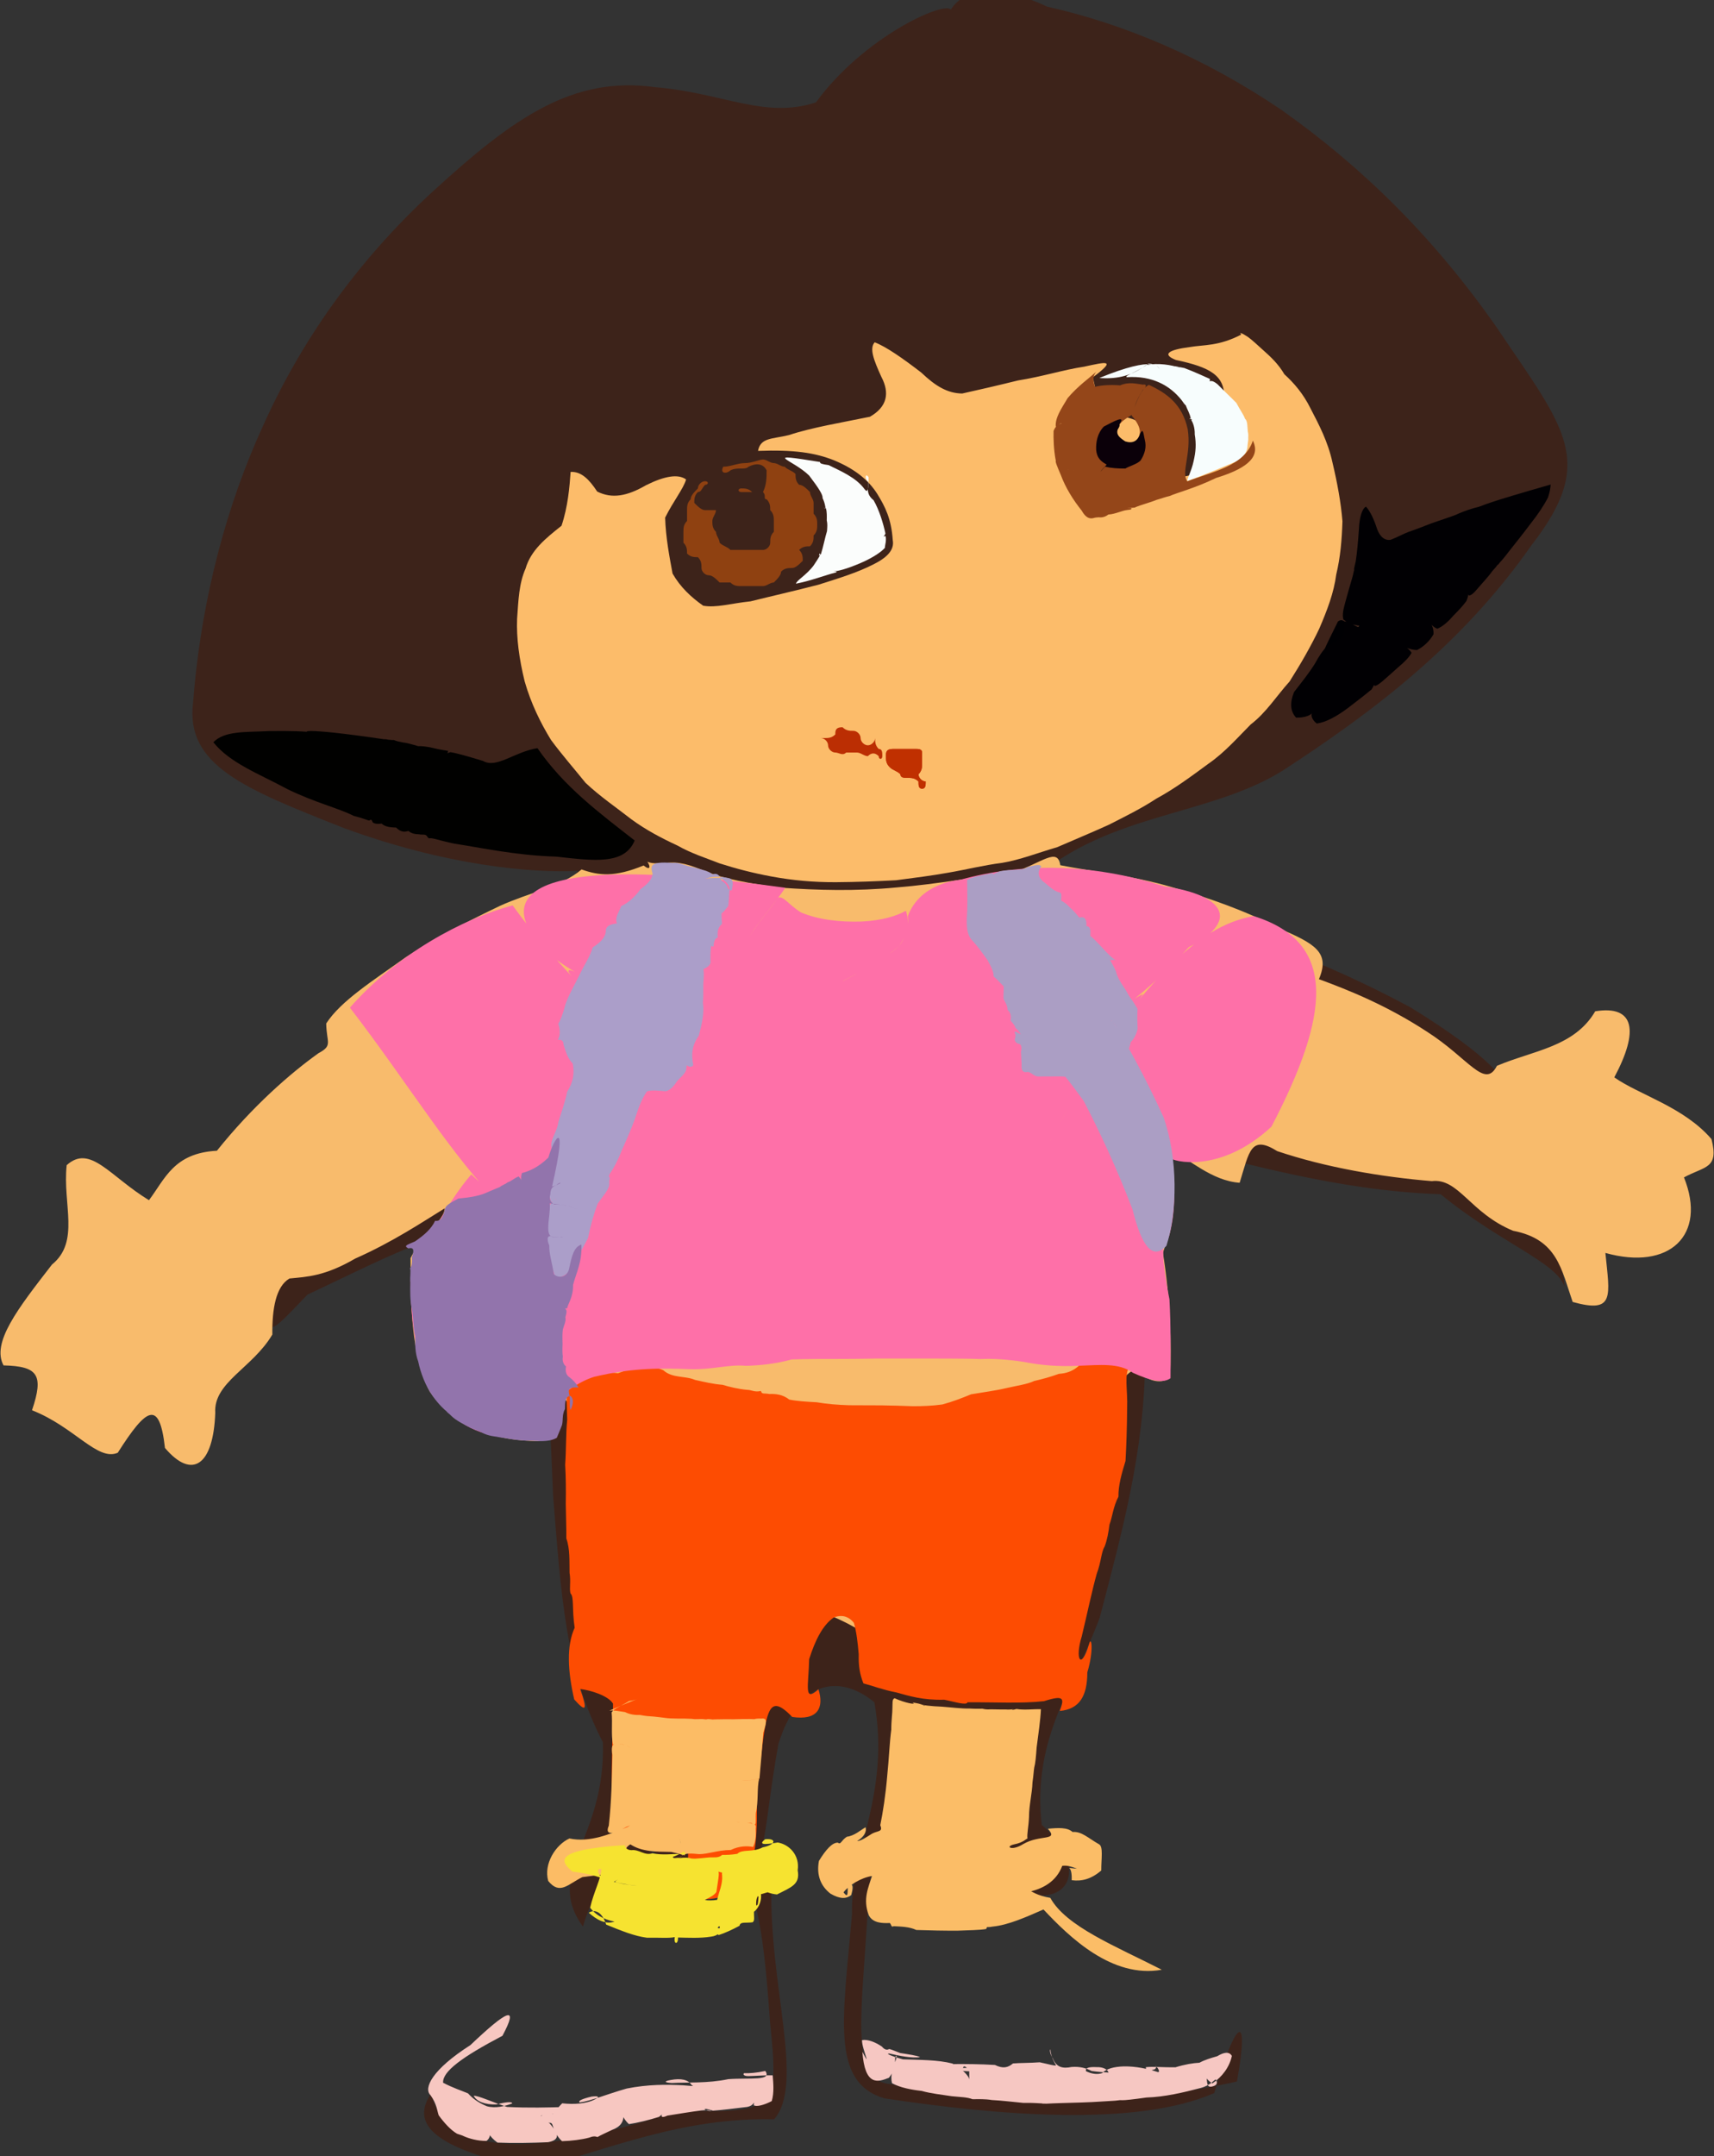 <?xml version="1.0" ?>
<svg xmlns="http://www.w3.org/2000/svg" version="1.1" width="474" height="596">
  <rect width="100%" height="100%" fill="#333333" stroke="none"/>
  <defs/>
  <g>
    <path d="M 262.943 2.665 C 266.964 -3.763 277.103 -4.061 289.645 1.859 C 310.56 6.524 332.761 15.764 354.28 30.308 C 376.765 46.194 396.388 65.482 413.822 90.383 C 432.796 118.596 441.713 127.303 423.513 150.714 C 404.111 178.482 379.25 197.032 354.689 213.022 C 336.335 224.395 312.4 224.674 292.528 237.894 C 283.391 246.053 280.576 251.171 278.116 252.941 C 273.307 251.952 266.205 249.555 258.309 247.157 C 251.394 246.492 247.229 248.399 246.992 253.252 C 250.862 260.867 258.365 270.701 268.425 281.77 C 279.593 293.013 290.443 303.629 299.936 312.811 C 307.617 319.637 313.305 323.194 317.053 323.172 C 318.916 319.622 319.172 312.807 318.237 303.405 C 316.579 292.565 314.702 281.455 313.74 270.995 C 314.978 262.399 319.736 256.76 329.22 255.118 C 344.749 257.959 366.077 265.574 390.071 278.437 C 411.8 291.801 419.29 300.286 415.009 302.093 C 405.216 299.229 395.296 295.373 388.543 293.634 C 386.852 295.337 390.958 301.292 400.85 311.651 C 415.448 325.992 432.001 340.671 432.659 355.686 C 430.648 348.966 414.8 343.532 398.41 330.083 C 368.764 329.058 343.318 320.886 325.546 317.16 C 317.316 329.128 315.597 350.056 316.669 375.477 C 316.602 400.774 310.199 423.803 304.129 447.088 C 297.136 466.069 285.342 480.337 288.081 504.371 C 302.215 516.722 295.135 529.317 278.821 521.482 C 253.746 507.16 240.134 505.252 240.08 525.763 C 238.504 556.404 234.555 575.336 246.471 576.056 C 277.738 583.579 313.752 581.716 342.066 575.322 C 345.643 555.881 341.923 557.373 335.802 578.513 C 314.105 588.021 275.428 584.632 244.58 579.977 C 229.603 575.531 233.176 557.794 235.612 529.098 C 235.107 512.154 246.343 495.702 241.804 470.504 C 231.755 462.26 220.443 464.935 215.253 482.099 C 210.294 509.634 212.6 519.281 203.625 506.189 C 182.383 494.078 168.445 494.948 168.215 506.45 C 180.428 513.908 198.298 516.312 213.338 520.88 C 212.592 548.739 222.641 575.815 214.086 585.777 C 188.722 585.139 168.055 594.15 147.209 599.694 C 122.902 594.345 112.713 588.274 119.178 578.708 C 124.311 597.993 152.663 594.911 187.977 583.332 C 215.147 584.208 215.365 582.709 212.915 558.519 C 211.053 531.726 208.715 514.106 197.428 510.628 C 175.908 509.395 165.433 517.322 161.223 532.526 C 150.248 517.354 167.553 508.826 166.723 481.554 C 156.343 461.519 155.195 441.028 152.958 413.433 C 151.86 385.935 150.836 360.791 141.981 341.438 C 127.627 335.947 109.548 346.322 85.025 357.838 C 74.307 369.003 73.248 370.471 76.14 357.939 C 84.599 343.692 93.985 330.099 100.92 318.475 C 104.554 309.706 104.612 303.466 102.179 298.68 C 100.093 294.02 101.554 288.162 109.965 279.529 C 128.254 266.493 149.472 252.064 159.951 240.704 C 146.939 241.374 123.335 239.224 95.073 228.866 C 67.802 218.082 51.212 211.611 53.398 194.17 C 55.672 164.92 63.031 138.868 72.688 117.819 C 82.901 95.018 98.287 72.493 120.087 52.564 C 142.013 32.538 158.45 20.911 181.222 24.103 C 199.894 25.642 211.434 32.958 225.644 28.302 C 238.87 10.185 261.112 0.239 262.943 2.665" stroke-width="0.0" fill="rgb(61, 35, 26)" opacity="1" stroke="rgb(92, 35, 30)" stroke-opacity="0.429" stroke-linecap="round" stroke-linejoin="round"/>
    <path d="M 177.984 239.218 C 179.9 240.765 179.924 239.47 179.032 238.19 C 180.765 238.9 182.142 238.449 184.335 238.56 C 187.54 238.011 190.812 239.02 195.083 240.82 C 200.25 242.919 207.513 244.24 215.827 245.346 C 226.27 246.075 236.64 246.359 247.944 245.29 C 259.252 244.385 269.504 242.355 279.969 241.251 C 288.331 238.409 292.431 234.089 293.228 239.146 C 301.782 240.84 312.921 241.933 324.148 245.218 C 334.618 248.302 344.525 251.748 353.779 256.617 C 363.647 260.865 367.911 263.253 364.743 270.641 C 372.842 273.623 383.401 277.817 394.618 285.149 C 406.159 292.517 410.623 301.159 413.967 294.594 C 423.945 290.345 435.381 289.409 441.154 279.518 C 452.07 277.76 453.298 284.924 446.425 297.785 C 453.346 302.643 465.633 305.936 473.301 314.838 C 475.417 323.099 471.497 322.277 465.697 325.428 C 472.118 341.414 461.681 351.271 443.965 346.309 C 445.148 358.292 446.669 363.133 434.917 359.86 C 431.776 350.842 430.716 342.532 418.447 340.185 C 406.517 335.266 403.393 325.541 395.951 326.461 C 381.952 325.303 366.575 322.67 353.217 318.171 C 345.898 313.606 345.517 318.173 342.822 326.915 C 335.15 326.399 328.732 320.286 323.975 318.011 C 324.673 324.106 325.769 334.714 321.595 346.264 C 323.709 359.343 323.958 371.505 323.586 380.68 C 320.879 383.004 316.659 381.423 314.115 378.206 C 309.026 381.11 304.271 388.711 300.425 399.632 C 297.948 412.017 296.46 424.789 295.24 436.818 C 293.654 447.351 291.214 456.109 287.717 462.825 C 283.033 467.25 277.155 469.173 270.207 468.683 C 262.419 465.847 254.057 461.152 245.666 455.496 C 237.779 450.246 230.702 446.376 224.671 444.911 C 219.351 447.041 214.162 451.618 208.454 457.449 C 202.031 463.358 195.193 468.017 188.278 470.595 C 181.706 470.509 175.984 467.999 171.433 463.42 C 168.466 457.12 167.084 449.201 167.04 440.13 C 167.715 430.111 168.053 419.413 167.018 408.73 C 163.774 399.14 160.036 391.235 155.826 386.201 C 156.046 392.98 154.849 397.129 148.711 398.338 C 136.948 398.126 126.083 394.918 118.834 384.594 C 113.645 374.651 113.595 360.555 113.538 347.73 C 116.984 340.795 122.919 337.382 122.963 333.993 C 116.947 337.685 108.682 343.249 98.214 347.874 C 89.801 352.772 84.864 352.9 80.048 353.375 C 76.259 355.592 75.238 361.83 75.317 368.861 C 69.851 378.118 58.979 382.088 59.53 390.521 C 59.008 404.986 53.18 409.11 45.619 400.209 C 44.088 386.564 40.434 389.177 32.565 401.539 C 26.967 403.967 20.638 394.41 8.851 389.792 C 12.178 379.951 10.471 377.63 0.98 377.395 C -2.402 371.129 4.881 361.758 14.373 349.523 C 22.201 343.17 17.276 332.824 18.441 322.054 C 24.952 316.159 30.346 325.124 41.197 331.731 C 45.653 325.82 48.057 318.691 59.983 318.064 C 69.764 305.848 80.196 296.726 88.076 291.103 C 92.129 288.942 90.288 288.176 90.213 282.888 C 94.249 276.646 103.102 271.083 112.367 264.472 C 121.265 258.735 130.002 254.34 138.222 250.392 C 146.257 246.725 155.344 245.026 160.829 240.314 C 165.628 242.032 170.018 242.489 177.984 239.218" stroke-width="0.0" fill="rgb(248, 187, 108)" opacity="1.0" stroke="rgb(246, 201, 170)" stroke-opacity="0.666" stroke-linecap="round" stroke-linejoin="round"/>
    <path d="M 343.266 92.478 C 342.873 92.008 343.009 92.058 343.188 92.076 C 343.59 92.195 344.194 92.538 345.1 93.123 C 346.307 94.007 347.656 95.267 349.347 96.802 C 351.318 98.547 353.528 100.589 355.189 103.447 C 357.827 105.844 360.395 108.793 362.415 112.881 C 364.732 117.338 367.238 122.059 368.49 127.833 C 369.839 133.529 370.827 138.882 371.247 144.082 C 371.084 149.206 370.684 154.02 369.533 158.768 C 368.874 163.885 367.024 168.654 364.84 173.755 C 362.5 178.674 359.656 183.599 356.626 188.36 C 352.968 192.424 350.171 196.96 345.879 200.233 C 342.222 203.912 338.676 207.993 334.145 211.121 C 329.465 214.556 324.846 218.006 319.821 220.717 C 315.514 223.542 311.019 225.731 306.7 227.933 C 302.127 230.023 297.22 232.046 292.368 234.157 C 287.021 235.722 282.061 237.67 277.16 238.49 C 271.916 239.153 267.171 240.37 262.327 241.194 C 257.765 242.021 252.842 242.638 247.817 243.295 C 242.492 243.583 236.978 243.8 231.102 243.839 C 224.882 243.861 219.14 243.324 213.428 242.273 C 208.156 241.3 203.414 240.055 199.022 238.642 C 195.182 237.138 191.087 235.849 187.31 233.686 C 182.993 231.69 178.674 229.433 174.592 226.441 C 170.461 223.21 165.988 220.187 161.937 216.382 C 158.737 212.414 155.447 208.671 152.385 204.532 C 149.503 199.842 146.866 194.512 145.091 188.328 C 143.581 182.153 142.786 176.365 143.002 171.023 C 143.362 166.006 143.502 161.283 145.345 157.146 C 146.821 152.054 150.935 148.773 155.286 145.311 C 157.073 139.998 157.514 134.507 157.8 130.439 C 160.783 130.275 162.96 132.547 165.152 135.865 C 169.256 137.918 173.432 137.148 178.655 134.113 C 183.77 131.567 187.556 130.915 189.741 132.527 C 188.945 135.181 186.165 138.57 183.941 143.074 C 184.112 148.661 185.144 153.934 185.994 158.528 C 188.159 162.308 191.137 165.07 194.459 167.413 C 198.066 168.063 202.024 166.788 207.561 166.208 C 213.254 164.793 219.818 163.311 226.334 161.613 C 231.92 159.852 236.977 158.3 241.392 156.065 C 245.118 154.244 247.407 152.104 246.889 149.328 C 246.501 143.395 244.786 140.074 242.635 136.556 C 240.136 132.603 236.397 129.666 230.893 127.328 C 225.384 125.068 219.362 124.276 209.63 124.626 C 210.316 120.889 213.583 121.388 218.185 120.252 C 224.544 118.14 232.897 116.771 240.587 115.186 C 245.311 112.468 246.116 108.688 243.736 104.155 C 241.577 99.43 240.396 96.283 241.888 94.612 C 245.073 95.814 249.797 99.143 254.794 102.992 C 258.668 106.691 262.014 108.721 266.097 108.765 C 270.206 107.859 275.52 106.64 281.518 105.16 C 288.317 104.081 294.095 102.204 299.823 101.347 C 305.856 100.035 308.975 99.24 302.266 104.257 C 303.354 111.429 306.73 114.432 312.248 115.534 C 317.44 116.891 319.787 121.278 319.695 128.994 C 322.999 132.33 327.986 132.804 332.681 129.649 C 335.652 127.486 338.206 125.82 339.886 123.05 C 340.448 120.486 339.61 116.221 338.524 110.22 C 338.875 103.682 334.447 101.47 325.184 99.495 C 321.274 97.954 323.055 96.695 328.975 95.936 C 332.987 95.251 336.981 95.735 343.266 92.478" stroke-width="0.0" fill="rgb(252, 188, 106)" opacity="1" stroke="rgb(58, 145, 187)" stroke-opacity="0.244" stroke-linecap="round" stroke-linejoin="round"/>
    <path d="M 301.445 373.756 C 302.33 375.627 302.199 376.416 302.185 377.086 C 302.212 377.466 302.011 377.468 301.718 377.31 C 301.612 376.579 301.619 376.211 301.9 376.201 C 302.982 376.389 304.828 376.406 307.173 376.472 C 309.802 376.43 312.134 376.164 312.477 377.381 C 310.758 379.931 311.909 384.017 311.705 389.265 C 311.664 394.726 311.493 399.625 311.255 403.815 C 310.153 407.372 309.246 410.64 309.299 413.671 C 307.831 416.478 307.64 419.229 306.816 421.414 C 306.547 423.588 306.169 425.696 305.464 427.493 C 304.517 429.044 304.549 431.679 303.31 434.945 C 301.971 439.686 300.727 445.792 299.137 452.357 C 297.229 458.471 298.921 461.935 301.158 454.467 C 301.84 451.824 302.537 456.182 300.692 462.239 C 300.69 468.726 298.57 472.415 293.07 472.903 C 294.257 469.609 294.558 468.316 288.72 470.199 C 282.506 470.903 274.572 470.453 267.571 470.512 C 267.257 471.472 263.807 470.308 261.139 469.803 C 255.246 469.964 251.511 468.793 247.908 467.79 C 244.19 467.079 241.258 465.934 238.772 465.283 C 237.779 462.794 237.388 460.431 237.474 457.235 C 237.205 454.076 236.864 451.029 236.126 448.528 C 234.687 446.761 232.78 446.169 230.516 447.106 C 227.568 449.164 225.458 453.241 223.775 458.583 C 223.589 466.071 222.189 470.656 226.34 466.909 C 227.946 472.048 226.147 475.615 219.084 474.56 C 211.421 466.626 211.93 474.51 209.256 495.768 C 209.817 516.292 207.597 526.59 190.494 524.75 C 189.541 510.719 191.562 502.861 190.036 503.442 C 185.021 508.903 176.026 510.681 169.618 506.204 C 168.861 494.936 169.294 482.698 169.537 470.901 C 168.294 468.716 163.348 467.16 160.454 466.837 C 162.421 472.489 162.245 473.57 158.797 469.718 C 157 461.916 156.621 454.892 158.921 449.914 C 158.128 444.624 158.821 441.397 157.758 440.392 C 157.413 438.889 157.907 437.145 157.511 434.717 C 157.443 431.546 157.668 428.148 156.616 425.232 C 156.642 422.024 156.489 418.814 156.462 415.556 C 156.536 412.077 156.497 408.312 156.298 404.838 C 156.609 400.513 156.459 396.365 156.858 392.344 C 156.778 388.954 156.464 385.995 157.026 383.537 C 156.587 381.528 158.389 379.92 161.636 379.746 C 163.988 378.452 167.459 379.293 170.894 379.554 C 175.75 377.704 179.997 377.138 183.447 378.735 C 185.946 381.011 189.459 380.205 192.172 381.395 C 194.652 381.942 197.184 382.559 199.811 382.76 C 201.795 383.344 204.141 383.929 206.708 384.16 C 207.683 384.124 208.71 384.888 210.446 384.458 C 210.598 385.463 211.443 385.022 212.708 385.292 C 214.415 385.252 216.349 385.336 218.278 386.84 C 220.411 387.271 223.031 387.43 225.828 387.58 C 228.734 388.083 231.786 388.309 234.782 388.405 C 237.812 388.441 240.863 388.41 243.817 388.439 C 246.702 388.476 249.564 388.562 252.328 388.669 C 255.076 388.69 257.821 388.571 260.594 388.193 C 263.404 387.447 266.012 386.428 268.57 385.375 C 272.013 384.79 275.125 384.41 278.253 383.678 C 281.22 382.986 284.119 382.609 286.001 381.701 C 288.452 381.136 290.414 380.6 292.819 379.731 C 296.947 379.462 298.867 377.447 301.445 373.756" stroke-width="0.0" fill="rgb(253, 76, 2)" opacity="1" stroke="rgb(241, 157, 206)" stroke-opacity="0.583" stroke-linecap="round" stroke-linejoin="round"/>
    <path d="M 217.186 245.381 C 214.309 249.527 211.074 253.335 208.56 256.837 C 206.758 259.671 205.587 261.408 205.227 261.929 C 205.659 261.299 206.705 259.684 208.379 257.156 C 210.459 254.146 212.99 251.217 215.207 248.121 C 216.664 247.572 217.922 249.896 221.467 252.185 C 226.452 254.242 232.185 254.898 238.288 254.712 C 243.872 254.442 247.925 253.179 250.514 251.743 C 251.542 254.717 251.22 258.169 248.611 261.433 C 244.987 264.902 240.234 267.478 235.986 269.604 C 233.298 271.024 232.379 271.512 233.24 271.107 C 235.579 269.867 238.894 268.107 242.445 266.055 C 245.496 264.016 248.357 262.282 249.613 260.073 C 250.789 257.878 251.258 255.547 251.072 253.192 C 252.408 249.535 256.079 244.344 265.758 243.119 C 282.277 238.56 301.452 238.431 321.982 244.98 C 339.329 247.49 342.606 254.777 328.742 261.811 C 315.494 276.48 302.371 285.357 290.565 289.176 C 283.723 292.499 280.9 292.919 282.617 292.296 C 287.607 290.317 294.801 287.725 302.173 283.743 C 308.728 279.926 313.002 276.078 316.112 274.771 C 313.158 279.302 307.689 284.816 302.989 293.151 C 297.712 301.64 293.769 309.181 291.055 314.249 C 290.038 316.153 290.581 315.251 292.128 312.158 C 294.914 307.282 298.76 299.654 305.278 288.365 C 317.271 273.44 330.158 255.928 346.74 253.216 C 370.097 260.526 367.694 280.615 351.606 311.417 C 337.412 324.587 324.168 321.045 323.503 319.982 C 325.459 328.543 324.804 336.561 323.2 341.983 C 321.604 344.073 321.506 343.872 321.975 342.648 C 321.978 341.762 321.937 342.183 321.799 344.266 C 321.382 347.735 322.195 352.863 323.41 359.158 C 323.825 366.8 323.72 374.306 323.701 380.934 C 321.697 382.411 318.216 381.671 313.31 379.446 C 309.48 376.604 303.99 377.317 298.285 377.495 C 292.824 377.775 287.799 377.367 283.104 376.421 C 278.552 375.727 274.618 375.473 271.188 375.633 C 268.205 375.524 265.813 375.547 263.918 375.519 C 262.328 375.494 261.054 375.507 259.914 375.505 C 258.728 375.51 257.273 375.477 255.301 375.495 C 252.91 375.516 250.301 375.492 247.578 375.5 C 244.883 375.525 242.38 375.46 239.975 375.538 C 237.543 375.593 234.835 375.589 231.641 375.604 C 227.85 375.6 223.467 375.598 218.96 375.741 C 214.598 376.951 210.322 377.408 206.274 377.508 C 201.59 377.063 197.088 378.6 190.994 378.443 C 183.456 378.17 175.388 377.912 164.272 380.557 C 155.342 383.38 148.186 393.43 135.714 396.631 C 119.535 392.89 113.497 376.448 113.534 353.776 C 119.964 338.168 127.081 328.282 130.339 324.61 C 138.719 332.732 147.892 337.651 154.544 340.25 C 156.223 340.968 151.557 338.821 138.902 333.411 C 125.599 320.674 112.609 299.046 96.761 278.512 C 109.739 263.745 127.885 253.927 141.767 250.251 C 153.889 266.957 165.965 277.262 171.22 283.999 C 171.339 285.23 167.756 281.33 162.87 275.161 C 158.21 270.014 155.858 267.699 158.016 268.221 C 165.215 270.927 174.071 274.324 183.347 276.407 C 190.065 277.518 191.731 277.77 187.32 277.367 C 177.65 275.768 164.177 273.467 152.612 264.293 C 140.028 253.158 132.206 233.467 217.186 245.381" stroke-width="0.0" fill="rgb(254, 112, 168)" opacity="1" stroke="rgb(95, 74, 141)" stroke-opacity="0.329" stroke-linecap="round" stroke-linejoin="round"/>
    <path d="M 252.345 470.56 C 253.516 470.751 254.736 470.94 255.481 471.412 C 255.989 471.55 255.987 471.497 255.438 471.32 C 254.704 471.344 254.029 471.348 253.367 470.844 C 252.526 470.778 252.472 470.69 253.621 470.797 C 255.019 471.365 257.335 471.582 260.45 471.719 C 263.182 471.915 265.761 472.283 268.192 472.235 C 269.632 472.324 270.838 472.3 271.728 472.284 C 272.227 472.448 273.073 472.536 273.93 472.452 C 274.919 472.47 275.818 472.488 276.482 472.492 C 277.091 472.511 277.954 472.464 278.757 472.523 C 279.391 472.51 279.743 472.519 280.068 472.389 C 280.286 472.189 280.324 472.166 279.911 472.445 C 279.765 472.587 280.078 472.676 281.104 472.359 C 283.218 472.723 285.891 472.353 287.865 472.427 C 287.728 475.465 287.149 479.335 286.679 482.994 C 286.494 485.591 286.335 487.374 286.012 488.556 C 285.861 489.442 285.824 490.637 285.53 492.652 C 285.431 495.749 284.572 498.921 284.567 502.226 C 284.455 504.986 283.944 506.951 284.145 508.174 C 283.888 508.121 283.102 509.262 280.441 509.78 C 277.796 510.382 279.722 511.727 282.949 509.709 C 287.601 506.97 292.868 508.943 289.793 505.464 C 292.698 505.19 295.174 505.051 296.609 506.355 C 299.14 506.146 300.952 508.069 303.92 509.742 C 305.156 510.362 304.535 513.754 304.548 517.003 C 301.796 519.369 299.174 520.053 296.378 519.685 C 296.411 518.432 296.346 516.807 295.675 516.288 C 300.002 516.834 303.231 516.345 302.706 517.459 C 298.823 517.599 296.538 515.306 293.763 515.715 C 292.078 520.156 288.273 522.148 284.114 522.988 C 280.784 520.709 278.03 518.288 274.074 518.48 C 275.244 517.017 276.658 518.251 278.973 518.797 C 282.268 519.549 283.546 523.435 290.462 524.567 C 294.821 532.476 308.454 537.882 321.287 544.431 C 307.516 546.896 295.731 535.387 288.567 527.77 C 283.624 529.936 278.833 532.076 274.555 532.5 C 272.127 532.987 271.917 532.176 272.84 531.316 C 274.001 531.013 273.476 531.431 272.714 533.175 C 270.9 533.493 268.029 533.501 264.92 533.632 C 261.101 533.655 257.346 533.579 253.397 533.443 C 251.522 532.544 249.271 532.511 247.174 532.399 C 246.361 532.768 246.609 532.038 246.072 531.512 C 244.135 531.602 241.356 531.591 240.247 529.343 C 238.563 524.875 240.151 521.729 241.141 518.526 C 238.046 519.004 234.635 521.146 233.269 523.063 C 234.703 524.843 234.332 523.255 234.472 520.386 C 236.28 520.603 235.818 522.174 235.401 523.803 C 234.056 524.845 232.358 524.97 229.663 523.402 C 227.059 521.378 225.713 518.411 226.47 514.351 C 228.352 511.304 230.13 509.234 231.716 509.305 C 232.547 509.975 232.563 508.726 234.206 507.662 C 236.256 507.428 237.96 505.867 239.344 505.06 C 239.772 506.082 238.972 507.78 237.026 508.854 C 238.038 508.896 239.492 507.852 241.165 506.817 C 242.795 505.947 244.228 506.391 243.434 504.503 C 244.16 500.922 244.916 496.146 245.358 490.833 C 245.86 485.861 246.02 481.411 246.482 478.065 C 246.47 475.537 246.803 473.604 246.797 472.011 C 246.867 470.718 246.662 469.562 247.433 469.395 C 250.088 470.659 253.853 471.37 252.345 470.56" stroke-width="0.0" fill="rgb(251, 189, 103)" opacity="1.0" stroke="rgb(200, 91, 200)" stroke-opacity="0.941" stroke-linecap="round" stroke-linejoin="round"/>
    <path d="M 226.762 127.695 C 226.752 128.124 227.26 128.287 229.143 128.552 C 232.361 130.156 236.759 131.954 239.114 135.235 C 240.006 136.385 240.054 135.054 240.214 133.337 C 239.233 132.347 239.295 131.652 239.62 131.405 C 239.627 131.312 239.867 131.473 240.184 131.885 C 240.218 132.754 240.145 133.789 240.032 134.749 C 239.921 135.719 240.041 137.057 241.586 138.26 C 243.152 140.977 244.246 144.62 244.867 147.478 C 244.283 148.765 243.912 148.311 244.899 148.165 C 245.196 149.321 244.752 150.6 244.666 151.563 C 244.677 151.534 244.885 151.204 244.723 151.396 C 243.912 152.384 241.615 154.065 238.015 155.612 C 234.164 157.264 231.443 157.995 230.291 157.909 C 230.944 157.925 231.76 157.957 231.202 158.225 C 228.288 158.931 224.391 160.497 220.126 161.329 C 220.241 160.442 222.978 159.005 224.991 156.314 C 226.419 154.17 227.106 153.177 226.693 152.948 C 226.384 153.557 226.449 153.795 227.036 153.139 C 227.709 150.968 228.148 148.626 228.707 146.785 C 228.792 145.624 228.864 144.728 228.637 143.842 C 228.658 142.776 228.704 141.483 228.397 140.445 C 227.69 140.423 227.651 140.644 227.997 140.388 C 228.183 140.619 228.093 140.786 228.287 140.363 C 228.126 139.205 227.807 138.335 227.484 137.677 C 227.594 136.831 226.524 135.056 223.765 131.44 C 219.104 126.886 210.104 125.007 226.762 127.695" stroke-width="0.0" fill="rgb(251, 253, 252)" opacity="1" stroke="rgb(20, 80, 115)" stroke-opacity="0.104" stroke-linecap="round" stroke-linejoin="round"/>
    <path d="M 304.008 104.478 C 309.33 104.867 313.202 103.68 316.963 100.903 C 320.392 100.23 324.074 100.901 326.199 101.634 C 326.559 101.581 325.772 101.53 324.917 101.266 C 324.668 101.118 325.435 101.356 327.527 101.727 C 330.415 102.812 332.741 103.923 334.579 104.729 C 334.563 105.563 334.597 105.681 334.444 105.528 C 334.719 105.177 335.455 105.148 336.748 106.252 C 338.476 108.021 340.346 109.758 341.915 111.37 C 342.892 113.275 343.85 114.461 344.313 115.76 C 345.063 116.357 344.93 118.02 345.077 119.239 C 345.279 120.085 345.215 120.652 345.189 120.985 C 345.247 121.367 345.171 121.956 345.003 123.073 C 344.997 124.929 343.793 126.911 340.695 128.037 C 336.532 129.779 332.561 131.493 328.363 132.915 C 328.348 132.05 329.467 130.33 330.075 127.513 C 330.715 124.715 330.837 122.739 330.397 120.082 C 330.452 118.05 329.826 116.698 329.451 116.101 C 330.184 115.81 330.451 115.794 330.279 115.852 C 329.926 116.143 329.454 115.995 329.09 115.684 C 328.858 115.757 329.049 116.03 329.281 115.679 C 329.124 114.452 328.252 113.01 327.97 112.178 C 328.027 112.012 327.891 112.275 326.732 110.552 C 323.555 106.58 318.678 103.78 311.598 104.253 C 310.859 103.824 314.273 102.966 317.562 100.545 C 319.744 100.495 320.698 101.736 320.83 102.517 C 320.504 101.376 319.627 98.108 304.008 104.478" stroke-width="0.0" fill="rgb(247, 253, 253)" opacity="1" stroke="rgb(50, 5, 126)" stroke-opacity="0.304" stroke-linecap="round" stroke-linejoin="round"/>
    <path d="M 168.514 472.823 C 169.862 472.645 171.238 472.991 172.858 473.217 C 174.119 473.877 175.647 474.071 177.033 474.02 C 178.431 474.31 179.698 474.39 180.828 474.456 C 181.794 474.568 182.8 474.664 183.775 474.798 C 184.775 474.96 185.981 474.988 187.334 475.008 C 188.667 474.979 190.034 475.03 191.328 475.083 C 192.512 475.294 193.526 475.075 194.306 475.141 C 194.894 475.207 195.341 475.291 195.655 475.161 C 195.995 475.117 196.392 475.186 197.043 475.264 C 197.859 475.184 199.044 475.243 200.442 475.186 C 202.082 475.231 203.665 475.188 205.259 475.143 C 206.725 475.108 208.035 475.124 209.057 475.187 C 209.638 475.14 209.806 475.117 209.53 475.14 C 209.048 475.211 208.464 475.227 208.145 475.386 C 208.208 475.269 209.014 474.919 210.551 475.024 C 212.291 474.781 211.986 476.12 211.089 478.901 C 210.755 483.359 210.353 487.85 210.028 491.589 C 208.096 492.087 206.021 492.154 205.132 492.209 C 206.112 492.212 208.134 492.029 209.946 491.656 C 209.283 494.142 209.818 497.737 209.02 501.146 C 208.887 503.708 209.418 504.937 207.858 503.897 C 205.871 503.913 204.311 503.632 203.616 503.521 C 204.116 503.676 205.422 503.729 207.031 503.908 C 208.441 504.017 209.25 504.173 208.977 505.374 C 209.081 507.291 209.042 508.857 208.249 510.498 C 206.797 510.192 204.402 510.181 202.091 511.329 C 198.536 511.366 195.916 512.465 193.365 512.483 C 191.212 512.274 189.79 512.177 188.757 512.789 C 188.204 513.172 187.908 513.509 187.876 513.577 C 188.219 513.327 188.73 512.744 189.222 512.11 C 188.577 510.485 188.31 509.362 188.001 508.695 C 187.943 508.527 188.077 508.776 188.165 509.121 C 188.306 509.444 188.352 509.582 188.309 509.453 C 188.117 508.938 187.824 508.209 187.564 507.421 C 187.433 507.173 187.586 507.364 187.887 508.351 C 188.447 509.842 188.986 511.349 189.368 512.732 C 189.522 512.988 188.364 512.439 185.622 511.871 C 181.521 511.788 177.54 511.884 174.325 509.773 C 172.399 510.96 172.68 512.294 173.881 514.246 C 175.052 515.996 175.375 517.261 174.147 517.857 C 171.437 517.403 167.478 518.01 161.066 518.823 C 157.004 520.816 154.836 523.848 151.612 519.902 C 150.275 515.141 153.672 509.875 157.475 508.149 C 163.14 509.348 168.617 506.935 173.579 504.958 C 175.803 503.49 175.441 504.146 173.158 504.974 C 169.77 506.96 167.124 507.468 168.355 504.624 C 169.12 497.799 169.233 491.041 169.363 485.071 C 168.757 481.391 170.062 481.553 172.933 482.35 C 175.1 483.339 176.306 484.322 176.687 484.605 C 176.519 484.583 175.976 483.972 174.881 483.395 C 173.217 482.262 171.109 481.543 169.487 482.148 C 168.978 479.24 169.417 476.397 169.147 473.287 C 169.823 472.224 171.723 471.555 173.955 470.173 C 176.667 469.843 179.304 468.125 168.514 472.823" stroke-width="0.0" fill="rgb(252, 188, 101)" opacity="1.0" stroke="rgb(201, 229, 112)" stroke-opacity="0.123" stroke-linecap="round" stroke-linejoin="round"/>
    <path d="M 185.992 238.524 C 187.78 238.26 189.505 239.36 191.827 239.722 C 194.004 240.397 195.897 240.663 197.038 241.667 C 198.659 241.124 199.152 242.347 199.542 243.45 C 200.67 243.986 201.104 244.789 201.396 245.675 C 202.008 246.271 202.381 246.346 202.462 245.628 C 202.677 244.462 202.956 243.041 201.602 242.727 C 199.339 242.198 197.156 242.173 195.313 242.826 C 194.026 243.483 193.587 243.701 194.069 243.464 C 195.226 242.621 196.978 242.674 198.916 242.636 C 200.361 243.12 201.342 244.207 201.781 245.466 C 201.608 247.294 201.581 248.992 201.4 250.411 C 200.693 251.264 200.229 251.99 199.53 252.475 C 199.522 253.28 199.579 254.171 199.671 255.373 C 198.806 256.094 198.26 257.118 198.5 259.09 C 197.47 259.514 197.418 260.585 197.295 261.669 C 196.533 261.401 196.066 261.236 195.9 260.561 C 196.304 260.196 196.611 260.643 196.694 261.488 C 196.432 262.732 196.472 264.13 196.483 265.588 C 196.717 266.607 195.59 267.402 194.542 267.847 C 194.656 268.841 194.665 269.798 194.563 270.977 C 194.376 272.523 194.596 274.565 194.382 277.166 C 194.823 279.959 194.106 283.039 193.254 286.264 C 191.321 288.937 191.131 291.573 191.73 294.376 C 191.359 295.096 190.528 294.865 190.012 294.486 C 189.556 294.326 189.567 293.959 189.842 293.809 C 190.05 294.103 189.852 294.784 189.725 295.814 C 189.357 296.829 188.317 297.69 187.305 298.744 C 186.432 300.047 185.475 301.354 184.092 301.616 C 182.135 301.467 180.338 301.235 178.931 301.64 C 177.513 303.639 176.643 305.977 175.639 309.097 C 174.494 312.305 173.127 315.321 171.834 318.217 C 170.803 320.901 169.704 322.86 168.763 324.242 C 168.255 325.024 168.381 325.427 168.66 325.533 C 168.621 325.71 168.42 326.179 168.499 327.42 C 168.365 328.823 166.905 330.378 165.298 332.661 C 164.272 335.358 163.341 338.55 162.612 342.193 C 161.096 345.117 159.55 347.858 158.228 350.205 C 157.106 352.224 155.365 353.242 153.565 353.054 C 152.368 349.298 151.542 346.749 150.98 343.753 C 150.84 340.617 151.1 337.606 151.288 334.784 C 152.012 332.656 153.056 331.596 153.798 331.482 C 153.702 331.275 153.465 331.747 152.441 332.304 C 151.989 331.34 151.917 329.942 151.957 328.226 C 151.955 326.305 152.06 324.295 152.182 322.27 C 152.31 320.364 152.705 318.471 152.458 316.427 C 152.454 314.556 154.129 312.582 154.423 310.074 C 155.241 307.475 156.243 304.704 156.853 301.744 C 158.527 299.135 158.914 296.627 158.386 293.968 C 156.823 292.395 156.429 290.382 155.843 288.753 C 155.83 287.684 155.264 287.28 154.277 287.394 C 154.697 286.517 155.138 285.397 154.394 282.953 C 154.883 282.235 155.722 280.226 156.332 277.689 C 157.278 274.96 158.82 272.415 160.19 269.586 C 161.514 266.819 163.187 264.371 163.907 261.871 C 166.022 260.507 167.405 259.161 167.536 257.419 C 167.451 256.22 168.407 255.434 170.606 255.246 C 170.005 253.602 171.03 252.425 171.793 250.447 C 173.812 249.525 175.645 247.818 177.148 245.745 C 178.957 244.422 180.321 243.172 180.457 241.506 C 180 239.601 179.295 237.978 185.992 238.524" stroke-width="0.0" fill="rgb(171, 158, 201)" opacity="1" stroke="rgb(98, 72, 225)" stroke-opacity="0.638" stroke-linecap="round" stroke-linejoin="round"/>
    <path d="M 152.673 327.936 C 153.727 327.697 154.504 327.272 154.97 327.055 C 154.898 326.751 154.472 327.077 153.696 327.654 C 152.605 327.959 152.217 328.918 152.193 330.114 C 151.81 331.272 152.221 332.277 153.229 332.894 C 154.747 332.919 155.995 333.036 157.236 333.403 C 158.444 333.752 159.327 334.029 159.74 334.182 C 159.535 334.087 158.706 333.836 157.414 333.43 C 155.782 333.058 153.962 332.792 152.049 332.62 C 152.174 334.874 151.687 336.866 151.63 338.849 C 151.52 340.636 151.868 341.89 153.029 341.938 C 154.093 342.102 154.912 342.029 155.533 341.887 C 155.861 341.792 155.831 341.75 155.413 341.981 C 154.716 342.053 153.878 342.024 152.687 341.832 C 151.43 341.258 151.074 342.316 151.903 344.284 C 151.836 346.51 152.579 348.645 153.198 352.193 C 154.53 353.449 156.846 353.021 157.38 350.7 C 158.125 347.073 158.715 344.693 160.775 343.985 C 161.015 348.851 159.343 351.813 158.477 355.127 C 158.556 358.576 157.005 360.433 156.871 361.539 C 156.441 361.774 156.117 361.659 155.895 361.459 C 155.896 361.384 156.023 361.535 156.4 361.799 C 156.884 362.328 156.614 363.098 156.352 364.071 C 156.617 365.178 155.92 366.347 155.638 367.569 C 155.474 368.895 155.544 370.322 155.569 371.652 C 155.509 372.878 155.503 373.947 155.649 374.963 C 155.474 376.091 155.719 376.983 156.534 377.703 C 156.327 378.722 156.448 379.721 157.13 380.391 C 158.121 381.148 158.997 381.885 159.988 383.498 C 157.907 383.387 157.04 383.617 157.359 385.126 C 157.891 386.89 157.289 388.426 157.781 389.724 C 158.623 388.037 158.69 386.464 157.688 385.801 C 156.319 386.03 156.258 387.512 156.239 389.452 C 155.376 391.046 155.759 392.615 155.423 393.858 C 154.936 395.201 154.427 396.266 153.984 397.401 C 152.424 398.321 150.222 398.487 146.922 398.209 C 143.153 398.294 139.367 397.403 135.945 396.893 C 133.81 396.463 133.093 395.786 132.635 395.645 C 132.562 395.557 131.876 395.434 130.209 394.691 C 128.009 393.559 126.075 392.597 124.826 391.36 C 124.156 390.664 123.713 390.461 123.467 390.072 C 122.85 389.575 121.454 388.34 119.705 385.935 C 117.624 382.965 116.307 379.47 115.651 376.293 C 114.772 374.037 114.782 371.402 114.825 369.268 C 114.213 366.96 114.397 364.383 113.891 361.791 C 113.383 359.403 113.411 356.94 113.491 354.567 C 113.302 352.604 113.713 351.348 113.399 350.553 C 113.771 350.138 114.044 349.366 113.906 347.496 C 114.494 345.802 114.607 344.638 112.94 345.054 C 111.429 344.296 112.74 344.032 114.772 343.123 C 117.381 341.32 119.246 339.699 120.333 337.425 C 122.184 337.697 122.658 335.725 123.074 334.123 C 123.284 333.027 124.836 332.361 126.738 331.278 C 129.536 331.022 132.138 330.643 134.164 329.8 C 135.933 329.073 137.177 328.491 138.243 328.082 C 138.808 327.571 139.657 327.393 140.36 326.81 C 141.442 326.469 142.446 325.49 143.439 325.169 C 144.189 325.987 144.439 326.567 144.566 326.762 C 144.22 326.417 143.875 325.684 144.348 324.212 C 146.009 323.827 148.753 322.8 151.649 319.944 C 153.241 314.396 157.183 308.347 152.673 327.936" stroke-width="0.0" fill="rgb(146, 116, 172)" opacity="1" stroke="rgb(227, 251, 89)" stroke-opacity="0.21" stroke-linecap="round" stroke-linejoin="round"/>
    <path d="M 172.758 510.002 C 172.999 510.999 173.695 511.353 174.663 511.377 C 176.777 511.129 178.217 512.96 180.411 512.253 C 183.288 512.821 186.088 512.381 188.052 512.424 C 189.501 512.873 190.039 512.577 189.134 511.754 C 188.055 512.387 187.072 512.918 186.065 513.239 C 186.208 513.857 186.996 513.361 188.115 513.537 C 189.468 513.381 190.409 513.424 191.212 513.691 C 191.822 513.732 192.236 513.761 192.676 513.7 C 193.409 513.673 194.447 513.544 195.779 513.417 C 197.252 513.252 198.69 513.682 199.684 512.695 C 200.939 512.709 202.184 512.667 203.893 512.397 C 205.326 510.996 207.986 512.108 210.927 510.611 C 214.749 509.818 214.753 508.057 211.593 508.362 C 209.727 509.838 211.07 509.956 215.063 509.258 C 218.25 509.772 221.215 512.764 220.596 516.945 C 221.33 520.87 218.819 521.607 214.877 523.625 C 212.821 523.452 210.78 522.494 210.885 522.071 C 211.802 520.566 212.895 521.385 216.655 521.99 C 213.864 522.542 212.09 523.062 210.68 523.502 C 209.163 523.599 209.068 525.375 209.123 526.643 C 209.631 526.745 209.659 525.727 209.772 524.283 C 208.785 523.11 208.009 521.541 207.589 519.759 C 205.506 519.195 203.717 518.223 201.797 517.758 C 200.073 517.821 199.056 517.44 198.576 517.257 C 198.694 517.067 198.777 517.532 198.775 518.177 C 198.725 519.219 198.36 521.087 198.114 522.939 C 197.388 524.023 196.144 524.438 194.942 525.138 C 195.718 525.33 197.107 525.299 198.327 525.119 C 198.803 522.899 199.883 520.844 199.701 518.387 C 199.445 516.993 200.355 516.432 201.332 516.609 C 202.761 516.372 204.535 517.104 206.126 518.352 C 208.477 518.865 209.072 520.462 208.796 522.881 C 209.731 523.285 209.622 522.54 209.419 520.308 C 210.549 519.593 210.58 521.311 210.422 523.346 C 210.688 525.05 210.05 527.203 208.5 528.423 C 208.454 529.658 208.802 530.933 208.115 531.315 C 206.306 531.582 204.699 531.053 204.514 532.28 C 202.482 533.382 200.341 534.34 198.759 534.838 C 198.088 534.523 198.418 534.001 198.822 533.326 C 199.326 532.47 198.917 531.972 198.43 532.94 C 197.516 533.633 195.939 533.222 194.973 533.156 C 196.048 532.419 197.986 532.626 199.665 533.227 C 199.185 534.024 198.594 535.068 196.6 535.291 C 193.746 535.763 190.198 535.588 187.498 535.527 C 187.592 537.534 186.231 537.509 186.609 535.41 C 184.93 535.775 182.477 535.524 178.881 535.578 C 175.582 535.175 171.804 533.666 167.633 531.951 C 166.48 528.327 164.44 527.654 162.825 528.679 C 164.914 530.523 167.379 532.029 169.948 531.123 C 168.43 530.823 165.291 530.062 163.205 527.292 C 164.139 523.04 166.187 519.331 166.322 516.665 C 165.337 516.125 164.839 517.477 166.396 518.849 C 169.625 520.434 173.462 520.99 176.012 521.182 C 176.459 521.246 175.584 521.102 173.93 520.958 C 172.06 520.536 170.477 520.473 170.039 520.059 C 171.533 519.12 172.837 517.749 173.964 516.251 C 174.468 515.481 174.313 515.707 173.611 516.709 C 172.512 518.129 171.233 519.682 169.006 520.384 C 166.296 518.707 162.735 517.855 158.306 517.3 C 155.385 514.808 151.972 511.28 172.758 510.002" stroke-width="0.0" fill="rgb(246, 227, 48)" opacity="1" stroke="rgb(227, 187, 64)" stroke-opacity="0.028" stroke-linecap="round" stroke-linejoin="round"/>
    <path d="M 106.219 204.329 C 106.704 204.274 107.018 204.407 107.381 204.452 C 107.872 204.468 108.318 204.576 108.954 204.542 C 109.566 204.85 110.381 205 111.265 205.18 C 112.522 205.331 113.96 205.737 115.62 206.229 C 117.544 206.194 119.366 206.639 120.967 207.025 C 122.183 207.25 123.11 207.431 123.939 207.543 C 123.783 208.266 123.62 208.476 123.536 208.461 C 123.451 208.429 123.626 208.135 124.562 207.897 C 126.44 208.194 129.165 208.992 133.569 210.32 C 137.326 212.515 142.265 207.792 148.632 206.791 C 156.017 217.49 165.683 224.63 175.516 232.313 C 172.716 239.045 164.478 237.959 153.766 236.768 C 142.435 236.416 132.811 234.263 125.547 233.165 C 121.242 232.253 119.381 231.448 118.647 231.737 C 118.567 231.594 118.381 231.655 118.061 231.088 C 117.59 230.459 116.779 230.802 115.899 230.597 C 114.924 230.565 113.916 230.475 112.924 229.669 C 111.82 230.041 110.704 229.945 109.564 228.744 C 108.117 228.666 106.629 228.638 105.535 227.646 C 104.301 227.797 103.457 227.682 103.042 227.247 C 102.848 226.592 102.568 226.372 102.144 226.806 C 101.664 226.752 100.416 226.15 97.799 225.498 C 93.538 223.34 87.095 221.835 79.52 218.134 C 71.522 213.823 63.618 210.923 58.997 205.159 C 62.141 201.956 67.755 202.411 74.404 202.068 C 80.156 201.997 84.534 202.077 87.246 202.563 C 87.916 203.05 87.243 202.976 85.847 202.393 C 83.902 202.442 82.242 200.796 106.219 204.329" stroke-width="0.0" fill="rgb(1, 1, 0)" opacity="1" stroke="rgb(212, 250, 238)" stroke-opacity="0.191" stroke-linecap="round" stroke-linejoin="round"/>
    <path d="M 303.746 102.294 C 302.037 103.489 302.187 105.326 302.828 106.917 C 304.652 106.427 307.201 106.316 309.784 106.508 C 312.248 105.435 314.446 106.134 316.079 106.315 C 317.138 106.093 317.125 106.903 315.996 107.807 C 314.936 109.573 313.861 111.381 313.297 114.426 C 311.801 115.55 309.805 116.328 308.858 118.512 C 308.501 121.441 308.285 124.09 308.186 126.186 C 308.448 127.554 308.706 127.992 309.092 127.659 C 309.519 126.827 309.799 125.764 309.934 124.707 C 309.818 123.795 309.538 123.21 309.236 123.019 C 309.023 123.159 308.93 123.354 308.894 123.538 C 308.671 123.399 308.276 123.046 307.679 122.52 C 307.075 122.042 306.685 121.81 306.762 121.979 C 307.401 122.558 308.529 123.198 310.147 123.574 C 311.971 123.506 313.536 122.898 314.486 121.503 C 316.029 119.5 314.996 117.236 312.935 114.84 C 314.384 110.588 315.726 107.289 317.72 106.377 C 322.772 108.712 326.993 111.805 328.458 118.643 C 329.521 125.564 326.534 130.546 328.35 133.047 C 335.201 130.352 344.176 128.886 346.474 121.792 C 348.951 126.784 343.606 129.864 336.329 132.094 C 330.442 134.933 325.687 136.122 323.442 137.102 C 322.174 137.385 321.162 137.797 319.813 138.17 C 318.099 138.898 315.7 139.457 313.746 140.3 C 312.011 140.494 310.901 140.399 310.623 140.359 C 311.133 140.42 312.011 140.421 312.794 140.457 C 313.133 140.692 312.822 140.878 311.744 140.96 C 310.222 141.121 308.562 142.077 306.517 142.213 C 305.449 143.046 304.46 143.049 303.795 142.981 C 303.257 143.024 302.96 143.034 302.486 143.172 C 301.407 143.49 300.277 143.191 299.122 141.107 C 296.77 138.188 294.658 134.779 293.366 131.291 C 292.295 128.763 291.722 127.466 292.022 127.231 C 292.917 128.422 294.133 129.296 295.41 129.791 C 296.264 129.814 296.82 129.995 297.02 130.069 C 296.855 129.986 296.431 129.933 295.616 129.836 C 294.45 129.541 292.984 128.624 291.928 127.109 C 291.409 124.29 291.302 121.304 291.361 119.089 C 292.079 117.341 293.051 117.18 293.649 117.09 C 293.141 116.916 292.411 117.66 291.962 117.937 C 291.79 115.48 293.317 113.252 295.257 110.028 C 297.954 106.82 301.252 104.449 303.746 102.294" stroke-width="0.0" fill="rgb(148, 70, 25)" opacity="1.0" stroke="rgb(136, 114, 225)" stroke-opacity="0.126" stroke-linecap="round" stroke-linejoin="round"/>
    <path d="M 309.591 117.249 C 309.731 117.93 309.255 118.346 309.045 118.847 C 308.705 120.201 309.59 120.946 311.181 121.998 C 313.1 122.629 314.65 122.032 315.293 119.84 C 316.055 118.459 316.116 119.157 316.576 121.526 C 317.132 123.574 316.572 125.507 315.413 127.294 C 314.399 128.305 312.53 128.739 311.197 129.505 C 309.166 129.513 307.288 129.404 305.609 128.97 C 304.684 129.978 304.237 130.482 304.284 130.442 C 304.55 129.974 305.333 129.253 306.038 128.41 C 304.671 127.614 303.329 126.799 303.135 124.246 C 303.064 122.176 303.473 119.765 305.249 117.906 C 308.139 116.395 311.451 114.586 309.591 117.249" stroke-width="0.0" fill="rgb(11, 0, 9)" opacity="1" stroke="rgb(250, 37, 47)" stroke-opacity="0.583" stroke-linecap="round" stroke-linejoin="round"/>
    <path d="M 267.027 246.816 C 270.169 244.382 273.428 241.955 276.556 240.795 C 279.821 240.153 282.569 240.783 284.228 239.64 C 286.591 239.02 287.596 238.883 287.966 239.48 C 286.503 241.448 287.469 242.994 288.981 244.031 C 290.647 245.421 291.673 246.416 293.236 246.721 C 293.613 247.051 293.534 247.789 293.438 248.917 C 294.339 249.372 295.231 250.095 295.977 250.927 C 296.865 251.688 297.689 252.634 298.461 253.626 C 300.296 253.119 300.531 254.596 300.44 255.954 C 301.645 256.129 301.628 257.171 301.522 258.684 C 302.946 259.818 304.218 261.326 305.759 262.949 C 307.028 264.252 307.82 265.072 308.587 265.332 C 308.118 265.281 307.24 265.291 305.926 265.556 C 305.333 263.895 304.483 263.381 303.868 262.324 C 304.586 262.098 305.104 262.961 306.114 263.949 C 306.849 265.151 307.828 266.725 308.529 268.277 C 309.034 270.133 309.913 271.604 310.782 272.824 C 311.539 273.905 311.998 274.96 312.613 275.837 C 313.28 276.643 313.888 277.717 314.585 278.836 C 314.458 280.621 314.517 282.449 314.614 284.344 C 314.261 285.912 313.591 287.19 312.705 288.014 C 312.388 289.327 312.157 290.248 311.773 290.471 C 311.523 289.518 311.03 288.418 310.558 287.131 C 309.817 285.761 309.079 284.433 308.411 283.357 C 307.861 282.507 307.57 281.938 307.482 282.003 C 306.942 282.497 306.566 282.99 306.281 283.286 C 306.214 283.37 306.314 283.289 306.553 282.96 C 306.839 282.53 307.251 282.26 307.538 281.996 C 307.089 281.155 306.666 280.445 306.325 279.609 C 306.166 279.119 306.38 280.067 307.974 282.674 C 311.298 288.044 316.313 296.82 321.757 308.762 C 325.814 320.261 325.601 334.919 322.568 344.338 C 318.717 348.468 315.706 344.391 313.221 334.358 C 308.897 323.007 304.012 312.551 299.699 304.315 C 296.175 299.455 294.295 297.101 293.612 296.467 C 293.957 296.362 294.314 296.898 294.668 297.619 C 294.113 297.534 293.13 297.492 291.764 297.516 C 290.126 297.577 288.54 297.506 287.043 297.54 C 285.842 297.533 285.061 296.113 283.972 296.312 C 282.933 296.488 282.464 295.853 282.512 294.763 C 282.532 293.414 282.373 292.006 282.347 290.785 C 282.563 289.741 282.515 288.825 281.941 288.552 C 281.1 288.44 280.626 287.851 280.631 287.27 C 280.906 286.544 280.892 285.923 280.583 285.41 C 280.572 285.133 280.654 285.095 280.954 285.198 C 281.422 285.466 281.992 285.724 282.523 285.976 C 282.966 286.238 283.227 286.388 283.229 286.432 C 283.126 286.382 282.809 286.153 282.266 285.827 C 281.941 285.216 281.468 284.654 280.842 284.129 C 280.634 283.333 279.978 282.681 279.478 282.108 C 279.667 280.902 279.538 279.862 278.644 279.159 C 278.659 278.051 278.032 277.045 277.529 276.101 C 277.461 275.009 277.595 273.842 277.568 272.637 C 276.757 271.847 275.887 270.813 274.78 269.88 C 274.818 268.52 274.005 267.033 273.085 265.356 C 271.721 263.485 270.392 261.527 268.557 259.602 C 267.071 257.612 267.305 254.777 267.485 251.473 C 267.568 248.252 267.475 245.546 267.446 243.204 C 268.734 242.439 270.657 242.082 272.869 241.656 C 275.282 241.17 276.9 240.303 267.027 246.816" stroke-width="0.0" fill="rgb(171, 158, 196)" opacity="1" stroke="rgb(241, 229, 207)" stroke-opacity="0.006" stroke-linecap="round" stroke-linejoin="round"/>
    <path d="M 211.643 572.409 C 209.275 572.932 207.143 573.091 205.759 573.019 C 205.403 573.331 205.662 573.845 207.009 573.828 C 209.462 573.762 212.001 573.552 213.679 573.621 C 213.861 575.697 214.119 578.454 213.421 580.743 C 211.211 581.883 209.251 582.344 208.46 581.91 C 208.472 580.754 208.554 580.029 208.648 580.171 C 208.735 581.201 208.068 582.334 205.883 582.437 C 202.753 582.828 199.639 583.205 197.155 583.386 C 195.671 582.887 194.901 582.784 194.833 583.037 C 195.348 583.406 196.14 583.524 196.728 583.427 C 196.692 583.37 195.784 583.138 193.91 583.33 C 191.153 583.667 187.781 584.248 184.56 584.749 C 182.892 585.505 182.695 585.101 183.264 583.796 C 183.968 582.33 184.415 581.48 184.47 581.422 C 184.309 582.297 183.938 583.964 182.222 585.107 C 179.517 585.961 176.381 586.726 173.917 587.102 C 172.403 585.723 171.51 583.652 171.171 582.044 C 171.248 581.652 171.727 582.53 172.373 584.342 C 172.611 586.514 171.476 587.88 169.291 588.683 C 167.46 589.558 166.018 590.205 165.246 590.669 C 164.598 590.431 163.96 590.415 162.906 590.844 C 160.889 591.373 158.124 591.741 155.425 591.819 C 153.866 590.406 153.124 588.459 152.718 587.154 C 152.487 586.739 152.242 586.717 151.969 586.758 C 151.443 586.49 150.905 585.905 150.404 585.501 C 150.223 585.322 150.392 585.393 150.842 585.796 C 151.606 586.447 152.717 587.539 153.677 589.209 C 154.456 590.586 153.962 591.66 151.587 592.099 C 147.157 592.288 142.018 592.403 137.571 592.209 C 135.202 590.486 134.655 588.917 135.105 588.221 C 135.708 589.26 135.778 590.834 134.532 591.747 C 132.038 591.772 129.648 591.064 128.281 590.448 C 127.706 590.146 127.35 590.113 126.387 589.756 C 124.591 588.705 122.803 586.706 121.323 584.671 C 120.85 583.373 120.837 581.57 119.048 579.095 C 117.06 577.187 119.464 572.046 130.079 565.267 C 140.311 555.552 143.59 554.014 138.951 562.686 C 127.841 568.53 122.325 572.541 122.538 575.664 C 125.156 577.046 127.741 577.889 129.446 578.612 C 130.594 579.893 132.118 581.106 134.616 582.153 C 136.969 582.825 139.627 582.176 141.67 581.371 C 141.561 580.814 139.738 581.025 137.235 581.653 C 134.16 581.775 131.703 580.818 131.001 579.251 C 132.477 579.292 135.723 580.858 140.206 582.35 C 146.078 582.659 151.832 582.499 156.032 582.374 C 157.177 582.626 155.85 583.477 153.379 584.079 C 151.037 584.566 149.619 584.626 149.497 584.849 C 149.979 584.811 150.716 584.318 151.32 583.61 C 151.851 583.748 152.221 583.886 152.827 584.252 C 153.593 583.768 154.206 582.543 155.487 581.35 C 158.64 581.707 162.244 581.512 164.612 580.207 C 165.936 579.539 165.437 579.247 163.61 579.494 C 161.066 580.074 159.654 580.728 160.345 581.108 C 163.181 580.769 167.802 578.836 173.304 577.268 C 179.159 576.097 184.398 576.134 188.889 576.366 C 191.644 576.564 192.092 576.728 191.309 576.36 C 190.355 574.743 188.217 574.407 185.529 574.898 C 183.62 575.212 183.58 575.628 185.843 575.74 C 190.175 575.482 195.559 575.889 201.426 574.672 C 207.474 574.237 213.573 575.242 211.643 572.409" stroke-width="0.0" fill="rgb(247, 199, 193)" opacity="1" stroke="rgb(46, 237, 168)" stroke-opacity="0.281" stroke-linecap="round" stroke-linejoin="round"/>
    <path d="M 238.48 567.098 C 239.209 568.54 239.705 569.396 239.655 569.04 C 239.154 567.275 238.389 565.36 238.383 563.891 C 239.898 563.602 241.999 564.383 243.897 565.675 C 244.721 566.707 245.456 566.59 245.836 566.366 C 246.157 566.31 247.079 566.731 248.932 567.445 C 251.364 567.847 253.608 568.128 254.453 568.599 C 252.141 568.929 248.781 568.241 246.003 567.605 C 244.809 567.514 246.147 568.207 249.712 569.198 C 254.29 569.376 259.282 569.3 263.396 570.354 C 266.427 572.092 267.845 573.762 268.11 574.782 C 267.996 574.447 268.067 573.403 268.044 572.347 C 267.319 571.318 266.509 570.696 266.312 571.589 C 267.305 571.567 269.271 571.364 271.52 571.62 C 272.934 571.835 272.978 572.128 271.645 572.406 C 270.06 572.511 268.425 572.594 266.526 572.428 C 264.344 571.806 263.021 571.02 263.819 570.503 C 266.716 570.478 271.246 570.502 275.148 570.75 C 277.373 571.833 278.746 571.505 280.127 570.333 C 281.999 570.164 284.724 570.224 287.53 570.014 C 289.996 570.532 291.686 571.052 292.054 570.862 C 291.22 569.604 290.484 567.602 290.492 566.448 C 290.276 566.515 290.232 567.48 291.188 568.99 C 292.125 571.363 293.832 571.827 296.344 571.307 C 298.682 571.136 300.403 571.63 301.881 572.419 C 303.695 572.667 305.462 572.796 306.56 572.849 C 306.294 571.95 305.026 571.273 303.171 571.347 C 301.172 571.251 300.072 571.542 300.331 572.475 C 301.709 573.147 303.363 573.501 304.788 573.005 C 305.972 571.806 307.952 571.24 310.782 571.144 C 314.162 571.097 317.463 571.829 319.966 572.642 C 320.723 572.949 320.608 572.321 320.168 571.609 C 319.713 571.272 319.598 571.015 319.566 571.029 C 319.717 570.962 319.944 571.207 319.457 571.884 C 318.01 572.425 316.858 572.634 316.886 571.361 C 318.839 571.138 321.914 571.448 325.049 571.398 C 327.669 570.596 329.947 570.219 331.712 570.132 C 333.146 569.339 334.831 568.847 336.625 568.332 C 338.442 567.228 339.919 566.958 340.67 568.245 C 340.024 571.307 337.986 574.069 335.307 575.819 C 333.127 574.714 332.402 572.224 332.033 569.998 C 332.509 569.747 332.997 571.583 333.645 573.784 C 333.852 576.05 333.833 576.879 334.999 576.749 C 336.322 576.488 336.921 575.911 336.229 574.798 C 335.841 574.661 334.973 576.35 331.989 577.123 C 327.308 578.358 322.033 579.599 317.054 579.75 C 313.356 580.273 311.037 580.53 310.244 580.492 C 310.026 580.456 309.574 580.463 308.341 580.63 C 306.102 580.729 303.04 581.013 299.116 581.123 C 294.932 581.25 291.539 581.326 289.341 581.456 C 288.435 581.396 288.278 581.507 288.216 581.384 C 287.478 581.381 285.755 581.171 283.002 581.238 C 279.854 580.943 276.826 580.562 274.296 580.445 C 272.402 580.133 270.617 580.206 268.949 580.217 C 267.513 579.635 265.527 579.626 263.179 579.386 C 260.461 578.949 257.573 578.683 254.855 577.921 C 251.999 577.598 248.935 577.031 246.67 575.778 C 246.18 573.73 246.85 571.47 247.734 569.399 C 248.128 568.042 247.92 567.778 247.548 568.754 C 247.591 570.625 247.176 572.636 245.836 574.29 C 242.733 575.529 239.185 576.674 238.48 567.098" stroke-width="0.0" fill="rgb(246, 199, 194)" opacity="1" stroke="rgb(119, 193, 165)" stroke-opacity="0.445" stroke-linecap="round" stroke-linejoin="round"/>
    <path d="M 414.286 140.895 C 414.791 141.654 415.334 142.364 415.792 143.157 C 416.185 144.006 416.423 144.862 416.517 145.781 C 416.476 146.739 416.233 147.659 415.817 148.507 C 415.265 149.325 414.621 150.058 413.926 150.71 C 413.185 151.366 412.501 152.058 411.798 152.768 C 411.189 153.592 410.631 154.5 410.082 155.447 C 409.596 156.404 409.074 157.29 408.501 158.01 C 407.872 158.589 407.001 158.893 406.124 159.05 C 405.119 159.08 403.978 159.053 402.876 159.089 C 401.831 159.236 400.883 159.538 400.117 160.115 C 399.561 160.902 399.226 161.812 399.067 162.898 C 399.046 164.075 399.076 165.249 399.045 166.333 C 398.845 167.334 398.468 168.122 397.841 168.635 C 396.953 168.954 395.961 169.003 394.89 168.86 C 393.815 168.668 392.875 168.511 392.169 168.448 C 391.695 168.627 391.433 169.042 391.428 169.745 C 391.571 170.708 391.681 171.755 391.835 172.923 C 391.729 174.012 391.494 174.865 390.912 175.488 C 390.155 175.728 389.21 175.657 388.1 175.407 C 387.007 175.018 385.982 174.672 385.042 174.506 C 384.342 174.533 383.88 174.911 383.605 175.532 C 383.563 176.403 383.66 177.466 383.733 178.568 C 383.863 179.732 383.742 180.778 383.502 181.608 C 382.951 182.276 382.177 182.722 381.198 182.967 C 380.067 183.046 378.89 183.074 377.781 183.1 C 376.805 183.28 376.008 183.585 375.454 184.122 C 375.184 184.889 375.068 185.817 375.116 186.877 C 375.246 188.049 375.309 189.22 375.231 190.288 C 374.985 191.208 374.509 191.926 373.773 192.312 C 372.873 192.5 371.853 192.43 370.756 192.099 C 369.706 191.629 368.773 191.041 367.915 190.343 C 367.179 189.594 366.627 188.792 366.242 187.999 C 366.034 187.147 365.907 186.26 365.795 185.404 C 365.721 184.514 365.711 183.572 365.717 182.684 C 365.767 181.817 365.898 180.85 366.169 179.812 C 366.597 178.696 367.216 177.434 367.93 175.976 C 368.686 174.484 369.378 173.017 369.992 171.794 C 370.65 171.252 371.296 171.315 371.943 171.859 C 372.522 172.683 373.04 173.423 373.542 174.009 C 374.143 174.432 374.706 174.583 375.495 174.58 C 376.229 174.467 377.013 174.208 377.714 173.888 C 378.126 173.548 378.368 173.132 378.336 172.722 C 378.043 172.311 377.678 171.818 377.209 171.237 C 376.707 170.527 376.244 169.686 375.787 168.714 C 375.412 167.645 375.161 166.511 374.956 165.311 C 374.959 164.168 375.076 163.188 375.394 162.199 C 375.896 161.343 376.478 160.718 377.238 160.08 C 377.998 159.584 378.671 159.07 379.197 158.588 C 379.392 157.98 379.247 157.297 378.819 156.547 C 378.087 155.625 377.39 154.686 376.685 153.696 C 376.313 152.756 376.181 151.956 376.404 151.298 C 376.911 150.87 377.588 150.692 378.482 150.664 C 379.506 150.792 380.531 151.136 381.612 151.518 C 382.775 151.91 383.956 152.284 385.172 152.462 C 386.469 152.468 387.818 152.224 389.195 151.76 C 390.658 151.052 392.094 150.119 393.532 149.018 C 394.947 147.773 396.437 146.44 397.961 145.128 C 399.593 143.895 401.346 142.874 403.207 142.014 C 405.12 141.198 407.11 140.506 409.118 140.044 C 411.113 139.642 413.2 139.143 414.286 140.895" stroke-width="0.0" fill="rgb(0, 0, 3)" opacity="1" stroke="rgb(199, 149, 161)" stroke-opacity="0.912" stroke-linecap="round" stroke-linejoin="round"/>
    <path d="M 428.829 133.924 C 428.782 134.548 428.703 135.731 428.1 137.482 C 426.977 139.687 425.359 142.105 423.334 144.67 C 421.243 147.451 419.195 150.018 417.467 152.192 C 416.174 153.897 415.269 154.955 414.714 155.541 C 414.504 155.889 414.303 156.069 414.064 156.199 C 413.86 156.543 413.428 157.089 412.72 157.818 C 412.015 158.809 411.121 159.862 410.189 160.897 C 409.309 161.915 408.475 162.863 407.756 163.661 C 407.162 164.252 406.653 164.575 406.287 164.606 C 406.075 164.44 406.038 164.236 406.102 164.189 C 406.059 164.46 405.931 165.095 405.539 166.105 C 404.653 167.333 403.419 168.676 401.9 170.186 C 400.509 171.816 399.03 173.132 397.498 173.776 C 396.258 173.389 395.308 172.075 394.357 170.545 C 393.474 169.241 392.753 168.393 392.483 168.041 C 392.743 168.339 393.427 169.199 394.465 170.506 C 395.685 171.918 396.558 173.525 396.432 175.306 C 395.435 177.091 393.801 178.693 391.884 179.669 C 389.798 179.616 387.908 178.72 386.282 177.448 C 384.949 176.379 384.241 175.715 384.139 175.624 C 384.569 176.037 385.521 176.791 386.892 177.691 C 388.469 178.537 389.8 179.442 390.363 180.436 C 389.757 181.596 388.419 182.973 386.737 184.373 C 385.132 185.787 383.689 187.123 382.391 188.227 C 381.409 189.043 380.704 189.552 380.182 189.581 C 379.775 189.197 379.605 188.577 379.692 187.992 C 379.916 187.637 380.123 187.699 380.259 187.98 C 380.301 188.47 380.103 189.31 379.335 190.527 C 377.727 191.881 375.507 193.593 372.777 195.684 C 369.715 197.969 366.719 199.638 364.144 199.985 C 362.714 198.892 362.465 197.554 362.85 197.017 C 362.631 197.597 360.988 198.404 358.43 198.354 C 356.766 196.584 356.705 194.148 357.856 191.287 C 359.895 188.687 362.106 185.888 363.636 183.428 C 364.749 181.366 365.859 179.675 367.105 178.523 C 368.412 177.797 369.621 177.203 370.599 176.639 C 371.228 176.024 371.567 175.219 371.649 174.298 C 371.564 173.392 371.521 172.551 371.646 171.943 C 371.989 171.66 372.53 171.798 373.254 172.108 C 374.087 172.559 374.779 172.964 375.312 173.231 C 375.593 173.356 375.7 173.329 375.807 173.119 C 375.881 172.974 375.898 172.879 375.874 172.892 C 375.682 172.921 375.138 172.821 374.315 172.643 C 373.333 172.325 372.295 171.889 371.521 171.25 C 371.204 170.228 371.375 168.899 371.809 167.308 C 372.304 165.516 372.785 163.628 373.346 161.802 C 373.839 160.189 374.19 158.914 374.367 157.99 C 374.503 157.429 374.576 157.199 374.524 157.174 C 374.466 157.292 374.428 157.467 374.381 157.529 C 374.412 157.302 374.609 156.57 374.926 155.121 C 375.285 152.848 375.56 149.783 375.8 146.289 C 375.943 143.036 376.609 140.704 377.743 140.03 C 378.963 141.308 380.027 143.707 380.883 146.352 C 381.71 148.461 382.945 149.399 384.503 149.226 C 386.083 148.605 387.405 147.956 388.425 147.469 C 389.2 147.125 390.002 146.823 391.029 146.49 C 392.322 146.035 393.886 145.396 395.794 144.67 C 397.921 143.945 400.108 143.195 402.321 142.426 C 404.468 141.777 406.4 141.189 408.163 140.532 C 409.811 139.687 411.38 138.919 428.829 133.924" stroke-width="0.0" fill="rgb(1, 0, 3)" opacity="1" stroke="rgb(42, 138, 55)" stroke-opacity="0.37" stroke-linecap="round" stroke-linejoin="round"/>
    <path d="M 211.0 127.0 C 212.0 127.0 213.0 128.0 214.0 128.0 C 215.0 128.0 216.0 129.0 217.0 129.0 C 218.0 130.0 219.0 130.0 220.0 131.0 C 220.0 132.0 220.0 133.0 221.0 134.0 C 222.0 134.0 223.0 135.0 224.0 136.0 C 224.0 137.0 225.0 138.0 225.0 139.0 C 225.0 140.0 225.0 141.0 225.0 142.0 C 226.0 143.0 226.0 144.0 226.0 145.0 C 226.0 146.0 226.0 147.0 225.0 148.0 C 225.0 149.0 225.0 150.0 224.0 151.0 C 223.0 151.0 222.0 151.0 221.0 152.0 C 222.0 153.0 222.0 154.0 222.0 155.0 C 221.0 156.0 220.0 157.0 219.0 157.0 C 218.0 157.0 217.0 157.0 216.0 158.0 C 216.0 159.0 215.0 160.0 214.0 161.0 C 213.0 161.0 212.0 162.0 211.0 162.0 C 210.0 162.0 209.0 162.0 208.0 162.0 C 207.0 162.0 206.0 162.0 205.0 162.0 C 204.0 162.0 203.0 162.0 202.0 161.0 C 201.0 161.0 200.0 161.0 199.0 161.0 C 198.0 160.0 197.0 159.0 196.0 159.0 C 195.0 159.0 194.0 158.0 194.0 157.0 C 194.0 156.0 194.0 155.0 193.0 154.0 C 192.0 154.0 191.0 154.0 190.0 153.0 C 190.0 152.0 190.0 151.0 189.0 150.0 C 189.0 149.0 189.0 148.0 189.0 147.0 C 189.0 146.0 189.0 145.0 190.0 144.0 C 190.0 143.0 190.0 142.0 190.0 141.0 C 190.0 140.0 190.0 139.0 191.0 138.0 C 191.0 137.0 192.0 136.0 193.0 135.0 C 193.0 134.0 194.0 133.0 195.0 133.0 C 196.0 133.0 196.0 134.0 195.0 134.0 C 194.0 135.0 194.0 136.0 193.0 136.0 C 192.0 137.0 192.0 138.0 192.0 139.0 C 193.0 140.0 194.0 141.0 195.0 141.0 C 196.0 141.0 197.0 141.0 198.0 141.0 C 198.0 142.0 197.0 143.0 197.0 144.0 C 197.0 145.0 197.0 146.0 198.0 147.0 C 198.0 148.0 199.0 149.0 199.0 150.0 C 200.0 151.0 201.0 151.0 202.0 152.0 C 203.0 152.0 204.0 152.0 205.0 152.0 C 206.0 152.0 207.0 152.0 208.0 152.0 C 209.0 152.0 210.0 152.0 211.0 152.0 C 212.0 152.0 213.0 151.0 213.0 150.0 C 213.0 149.0 213.0 148.0 214.0 147.0 C 214.0 146.0 214.0 145.0 214.0 144.0 C 214.0 143.0 214.0 142.0 213.0 141.0 C 213.0 140.0 213.0 139.0 212.0 138.0 C 211.0 138.0 212.0 137.0 211.0 136.0 C 210.0 136.0 209.0 136.0 208.0 136.0 C 207.0 136.0 206.0 136.0 205.0 136.0 C 204.0 136.0 204.0 135.0 205.0 135.0 C 206.0 135.0 207.0 135.0 208.0 136.0 C 209.0 136.0 210.0 136.0 211.0 136.0 C 212.0 134.0 212.0 132.0 212.0 130.0 C 211.0 128.0 209.0 128.0 207.0 129.0 C 206.0 130.0 204.0 129.0 202.0 130.0 C 201.0 131.0 199.0 131.0 200.0 129.0 C 202.0 129.0 204.0 128.0 206.0 128.0 C 208.0 128.0 210.0 127.0 211.0 127.0" stroke-width="0.0" fill="rgb(143, 65, 17)" opacity="1.0" stroke="rgb(208, 245, 149)" stroke-opacity="0.507" stroke-linecap="round" stroke-linejoin="round"/>
    <path d="M 233.0 201.0 C 234.0 202.0 235.0 202.0 236.0 202.0 C 237.0 202.0 238.0 203.0 238.0 204.0 C 238.0 205.0 239.0 206.0 240.0 206.0 C 241.0 206.0 242.0 205.0 242.0 204.0 C 242.0 205.0 242.0 206.0 243.0 207.0 C 244.0 207.0 244.0 208.0 244.0 209.0 C 244.0 210.0 243.0 210.0 243.0 209.0 C 242.0 208.0 241.0 208.0 240.0 209.0 C 239.0 209.0 238.0 208.0 237.0 208.0 C 236.0 208.0 235.0 208.0 234.0 208.0 C 233.0 209.0 232.0 208.0 231.0 208.0 C 230.0 208.0 229.0 207.0 229.0 206.0 C 229.0 205.0 228.0 204.0 227.0 204.0 C 226.0 204.0 227.0 204.0 228.0 204.0 C 229.0 204.0 230.0 204.0 231.0 203.0 C 231.0 202.0 231.0 201.0 233.0 201.0" stroke-width="0.0" fill="rgb(187, 46, 3)" opacity="1.0" stroke="rgb(99, 18, 103)" stroke-opacity="0.588" stroke-linecap="round" stroke-linejoin="round"/>
    <path d="M 247.0 207.0 C 248.0 207.0 249.0 207.0 250.0 207.0 C 251.0 207.0 252.0 207.0 253.0 207.0 C 254.0 207.0 255.0 207.0 255.0 208.0 C 255.0 209.0 255.0 210.0 255.0 211.0 C 255.0 212.0 255.0 213.0 254.0 214.0 C 254.0 215.0 255.0 216.0 256.0 216.0 C 256.0 217.0 256.0 218.0 255.0 218.0 C 254.0 218.0 254.0 217.0 254.0 216.0 C 253.0 215.0 252.0 215.0 251.0 215.0 C 250.0 215.0 249.0 215.0 249.0 214.0 C 248.0 213.0 247.0 213.0 246.0 212.0 C 245.0 211.0 245.0 210.0 245.0 209.0 C 245.0 208.0 245.0 207.0 247.0 207.0" stroke-width="0.0" fill="rgb(192, 48, 0)" opacity="1.0" stroke="rgb(233, 99, 219)" stroke-opacity="0.866" stroke-linecap="round" stroke-linejoin="round"/>
    <path d="M 247.0 207.0 C 248.0 207.0 249.0 207.0 250.0 207.0 C 251.0 207.0 252.0 207.0 253.0 207.0 C 254.0 207.0 255.0 207.0 255.0 208.0 C 255.0 209.0 255.0 210.0 255.0 211.0 C 255.0 212.0 255.0 213.0 254.0 214.0 C 254.0 215.0 255.0 216.0 256.0 216.0 C 256.0 217.0 256.0 218.0 255.0 218.0 C 254.0 218.0 254.0 217.0 254.0 216.0 C 253.0 215.0 252.0 215.0 251.0 215.0 C 250.0 215.0 249.0 215.0 249.0 214.0 C 248.0 213.0 247.0 213.0 246.0 212.0 C 245.0 211.0 245.0 210.0 245.0 209.0 C 245.0 208.0 245.0 207.0 247.0 207.0" stroke-width="0.0" fill="rgb(192, 48, 0)" opacity="1.0" stroke="rgb(4, 58, 105)" stroke-opacity="0.804" stroke-linecap="round" stroke-linejoin="round"/>
  </g>
</svg>
